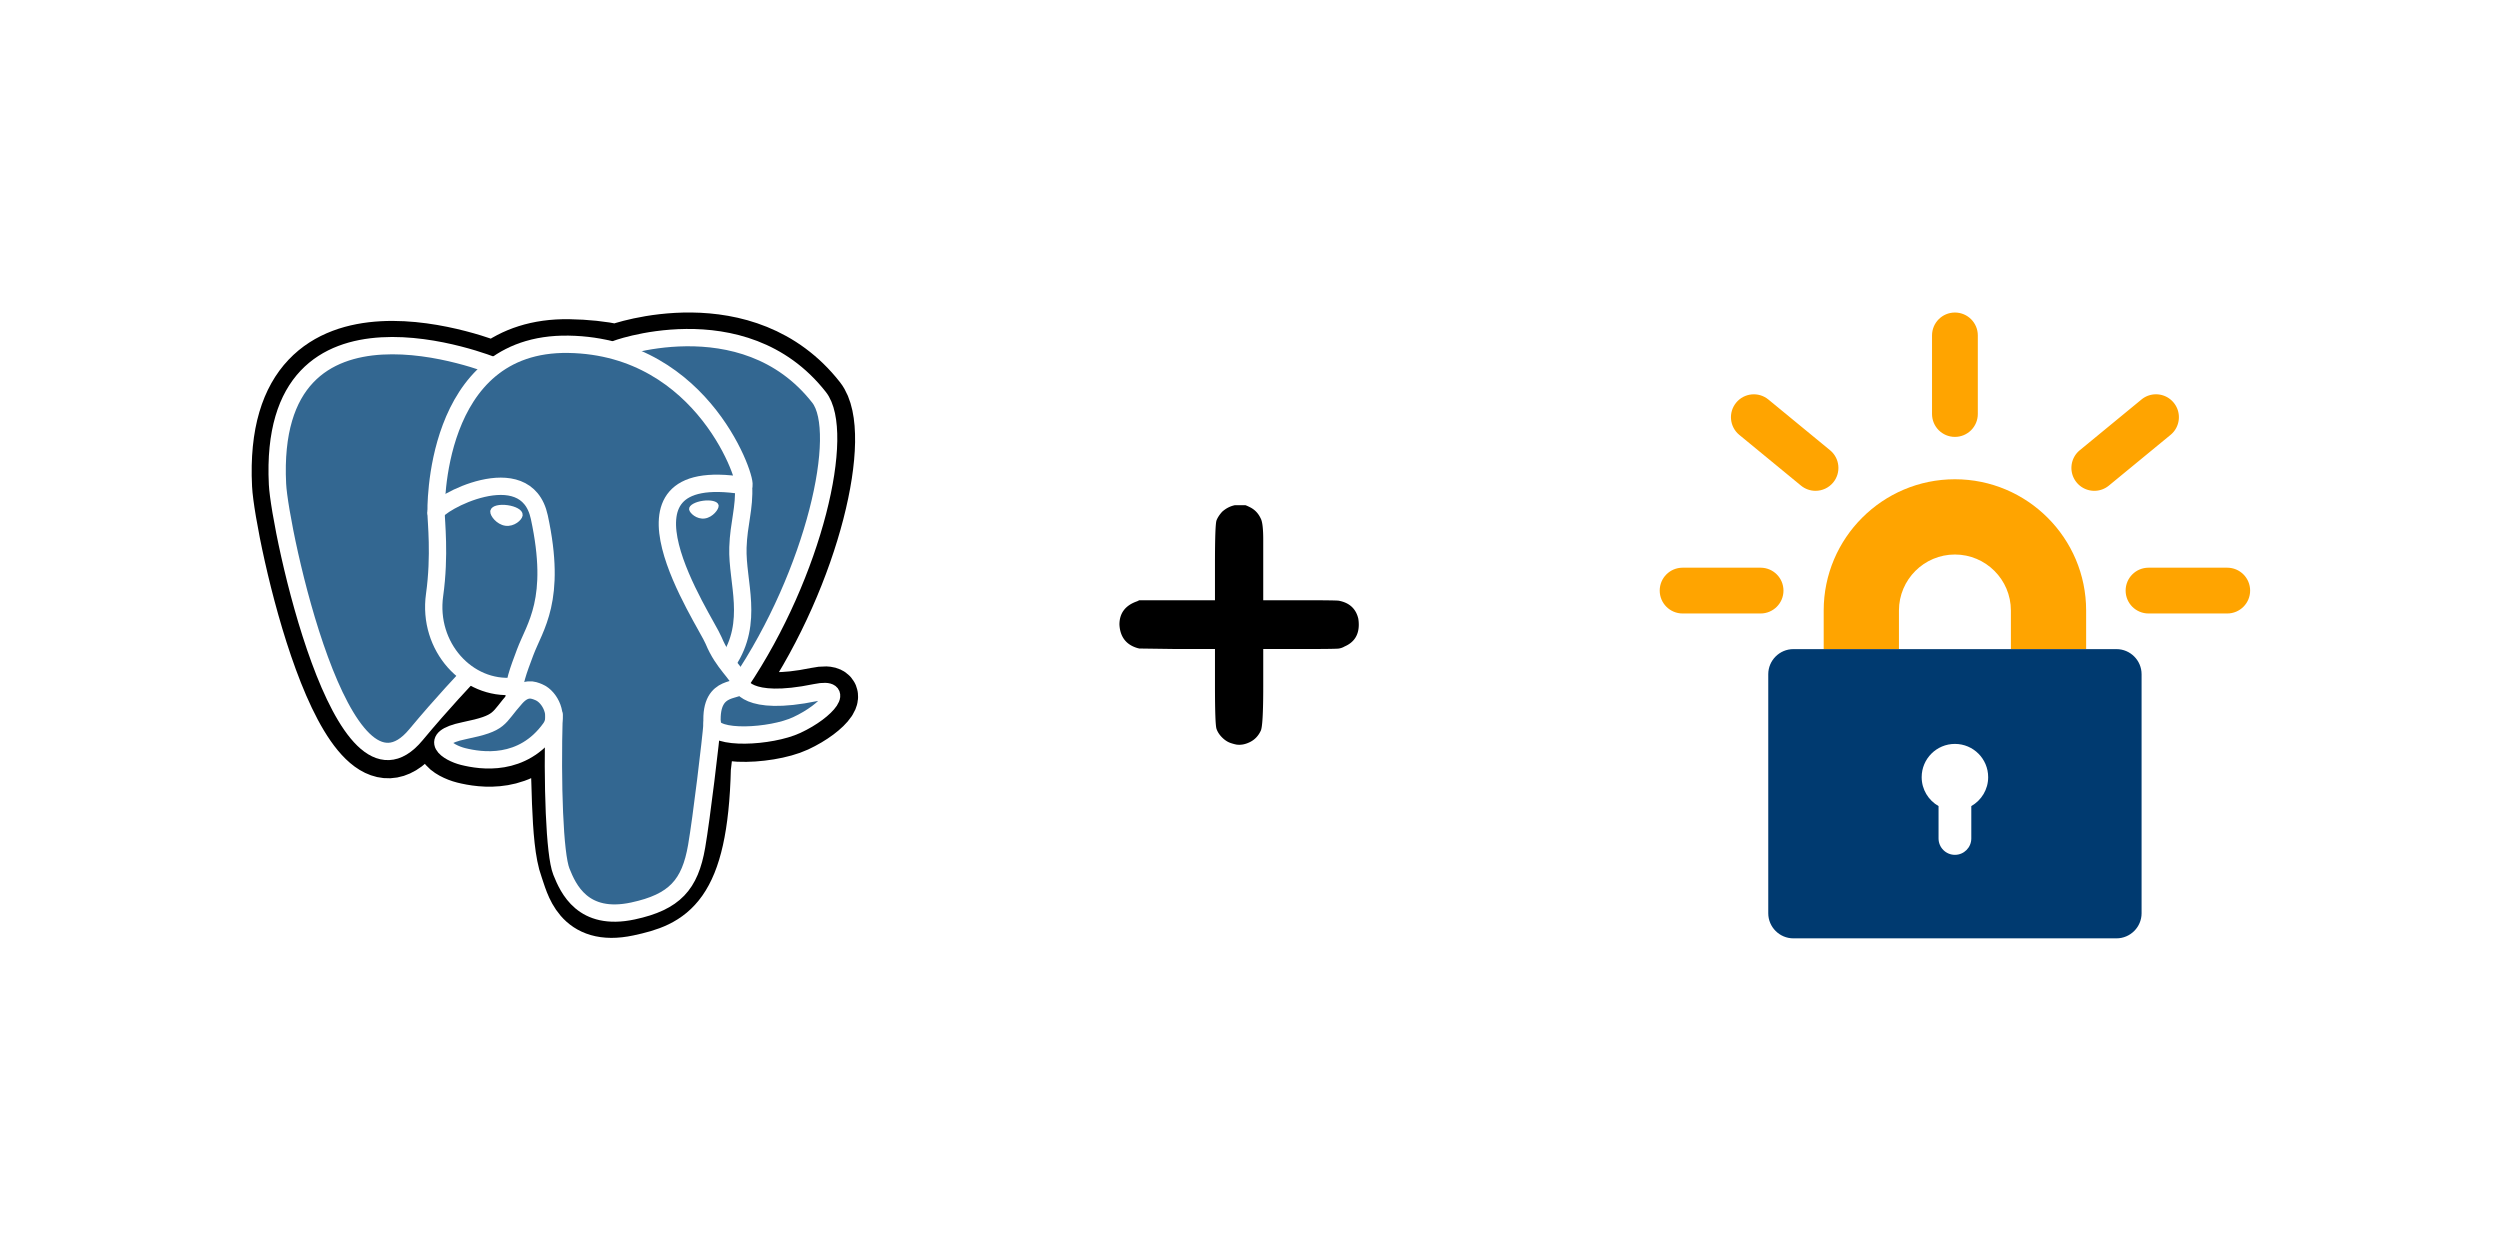 <svg xmlns="http://www.w3.org/2000/svg" width="2400" height="1200" viewBox="0 0 635 317.5"><path style="fill:#fff;fill-opacity:1;stroke-width:.265" d="M0-20.5h635V297H0z" transform="translate(0 20.5)"/><g style="stroke-width:.988"><g style="clip-rule:nonzero;fill:none;fill-rule:nonzero;stroke:#fff;stroke-width:12.321;stroke-linecap:round;stroke-linejoin:round;stroke-miterlimit:4"><path style="fill:#000;stroke:#000;stroke-width:36.962;stroke-linecap:butt;stroke-linejoin:miter" d="M323.205 324.227c2.833-23.601 1.984-27.062 19.563-23.239l4.463.392c13.517.615 31.199-2.174 41.587-7 22.362-10.376 35.622-27.7 13.572-23.148-50.297 10.376-53.755-6.655-53.755-6.655 53.111-78.803 75.313-178.836 56.149-203.322-52.27-66.789-142.748-35.206-144.262-34.386l-.482.089c-9.938-2.062-21.06-3.294-33.554-3.496-22.761-.374-40.032 5.967-53.133 15.904 0 0-161.408-66.498-153.899 83.628 1.597 31.936 45.777 241.655 98.47 178.31 19.259-23.163 37.871-42.748 37.871-42.748 9.242 6.14 20.307 9.272 31.912 8.147l.897-.765c-.281 2.876-.157 5.689.359 9.019-13.572 15.167-9.584 17.83-36.723 23.416-27.457 5.659-11.326 15.734-.797 18.367 12.768 3.193 42.305 7.716 62.268-20.224l-.795 3.188c5.325 4.26 4.965 30.619 5.72 49.452.756 18.834 2.017 36.409 5.856 46.771 3.839 10.36 8.369 37.05 44.036 29.406 29.809-6.388 52.6-15.582 54.677-101.107" transform="matrix(.357 0 0 .357 63.668 79.298)"/><path style="fill:#336791;stroke:none;stroke-width:12.321" d="M402.395 271.23c-50.302 10.376-53.76-6.655-53.76-6.655 53.111-78.808 75.313-178.843 56.153-203.326-52.27-66.785-142.752-35.2-144.262-34.38l-.486.087c-9.938-2.063-21.06-3.292-33.56-3.496-22.761-.373-40.026 5.967-53.127 15.902 0 0-161.411-66.495-153.904 83.63 1.597 31.938 45.776 241.657 98.471 178.312 19.26-23.163 37.869-42.748 37.869-42.748 9.243 6.14 20.308 9.272 31.908 8.147l.901-.765c-.28 2.876-.152 5.689.361 9.019-13.575 15.167-9.586 17.83-36.723 23.416-27.459 5.659-11.328 15.734-.796 18.367 12.768 3.193 42.307 7.716 62.266-20.224l-.796 3.188c5.319 4.26 9.054 27.711 8.428 48.969-.626 21.259-1.044 35.854 3.147 47.254 4.191 11.4 8.368 37.05 44.042 29.406 29.809-6.388 45.256-22.942 47.405-50.555 1.525-19.631 4.976-16.729 5.194-34.28l2.768-8.309c3.192-26.611.507-35.196 18.872-31.203l4.463.392c13.517.615 31.208-2.174 41.591-7 22.358-10.376 35.618-27.7 13.573-23.148z" stroke="none" transform="matrix(.357 0 0 .357 63.668 79.298)"/><path d="M215.866 286.484c-1.385 49.516.348 99.377 5.193 111.495 4.848 12.118 15.223 35.688 50.9 28.045 29.806-6.39 40.651-18.756 45.357-46.051 3.466-20.082 10.148-75.854 11.005-87.281M173.104 38.256S11.583-27.76 19.092 122.365c1.597 31.938 45.779 241.664 98.473 178.316 19.256-23.166 36.671-41.335 36.671-41.335M260.349 26.207c-5.591 1.753 89.848-34.889 144.087 34.417 19.159 24.484-3.043 124.519-56.153 203.329" style="stroke-width:12.321" transform="matrix(.357 0 0 .357 63.668 79.298)"/><path style="stroke-width:12.321;stroke-linejoin:bevel" d="M348.282 263.953s3.461 17.036 53.764 6.653c22.04-4.552 8.776 12.774-13.577 23.155-18.345 8.514-59.474 10.696-60.146-1.069-1.729-30.355 21.647-21.133 19.96-28.739-1.525-6.85-11.979-13.573-18.894-30.338-6.037-14.633-82.796-126.849 21.287-110.183 3.813-.789-27.146-99.002-124.553-100.599-97.385-1.597-94.19 119.762-94.19 119.762" transform="matrix(.357 0 0 .357 63.668 79.298)"/><path d="M188.604 274.334c-13.577 15.166-9.584 17.829-36.723 23.417-27.459 5.66-11.326 15.733-.797 18.365 12.768 3.195 42.307 7.718 62.266-20.229 6.078-8.509-.036-22.086-8.385-25.547-4.034-1.671-9.428-3.765-16.361 3.994z" style="stroke-width:12.321" transform="matrix(.357 0 0 .357 63.668 79.298)"/><path d="M187.715 274.069c-1.368-8.917 2.93-19.528 7.536-31.942 6.922-18.626 22.893-37.255 10.117-96.339-9.523-44.029-73.396-9.163-73.436-3.193-.039 5.968 2.889 30.26-1.067 58.548-5.162 36.913 23.488 68.132 56.479 64.938" style="stroke-width:12.321" transform="matrix(.357 0 0 .357 63.668 79.298)"/><path style="fill:#fff;stroke-width:4.107;stroke-linecap:butt;stroke-linejoin:miter" d="M172.517 141.7c-.288 2.039 3.733 7.48 8.976 8.207 5.234.73 9.714-3.522 9.998-5.559.284-2.039-3.732-4.285-8.977-5.015-5.237-.731-9.719.333-9.996 2.367z" transform="matrix(.357 0 0 .357 63.668 79.298)"/><path style="fill:#fff;stroke-width:2.053;stroke-linecap:butt;stroke-linejoin:miter" d="M331.941 137.543c.284 2.039-3.732 7.48-8.976 8.207-5.238.73-9.718-3.522-10.005-5.559-.277-2.039 3.74-4.285 8.979-5.015 5.239-.73 9.718.333 10.002 2.368z" transform="matrix(.357 0 0 .357 63.668 79.298)"/><path d="M350.676 123.432c.863 15.994-3.445 26.888-3.988 43.914-.804 24.748 11.799 53.074-7.191 81.435" style="stroke-width:12.321" transform="matrix(.357 0 0 .357 63.668 79.298)"/></g></g><path d="M488.937 107.823h2.71c.259.086.646.258 1.162.516 1.205.603 2.109 1.55 2.711 2.84.43.775.645 2.582.645 5.421v15.361h9.423c6.196 0 9.466.043 9.81.129 2.668.516 4.303 2.022 4.905 4.518a9.42 9.42 0 0 1 .13 1.549c0 2.667-1.205 4.518-3.615 5.55-.43.258-.903.43-1.42.517-.344.086-3.614.129-9.81.129h-9.423v9.552c0 6.712-.215 10.455-.645 11.23-.602 1.29-1.506 2.237-2.71 2.84-1.205.602-2.367.817-3.486.645-.43-.086-.903-.215-1.42-.388-.774-.258-1.506-.731-2.194-1.42-.689-.688-1.162-1.42-1.42-2.194s-.387-4.432-.387-10.972v-9.293h-9.681l-9.552-.13-.516-.129c-2.84-.86-4.346-2.84-4.518-5.937 0-2.926 1.506-4.905 4.518-5.938l.516-.258h19.232v-9.294c0-6.54.13-10.197.388-10.972.258-.688.731-1.42 1.42-2.194.947-.86 2.022-1.42 3.227-1.678" style="font-style:normal;font-variant:normal;font-weight:400;font-stretch:normal;font-size:1000px;font-family:OCRA;-inkscape-font-specification:OCRA;fill:#000;fill-opacity:1;stroke:none;stroke-width:.129px;stroke-linecap:butt;stroke-linejoin:miter;stroke-opacity:1" transform="translate(-175.303 20.5)"/><g style="stroke-width:.818"><path fill="#ffa400" d="M344.592 276.957h-58.997v-30.291c0-24.191-19.685-43.876-43.876-43.876s-43.876 19.685-43.876 43.876v30.291h-58.997v-30.291c0-56.724 46.149-102.873 102.873-102.873 56.724 0 102.873 46.149 102.873 102.873z" style="stroke-width:.669" transform="matrix(.324 0 0 .324 418.233 75.143)"/><path fill="#003a70" d="M368.389 276.957h-253.34c-10.816 0-19.665 8.85-19.665 19.665v187.406c0 10.816 8.849 19.666 19.665 19.666h253.34c10.816 0 19.665-8.85 19.665-19.666V296.622c0-10.816-8.849-19.665-19.665-19.665zm-113.83 123.044v25.393c0 7.087-5.749 12.837-12.837 12.837s-12.837-5.749-12.837-12.837v-25.389c-7.897-4.481-13.233-12.947-13.233-22.674 0-14.396 11.671-26.067 26.067-26.067s26.067 11.671 26.067 26.067c0 9.727-5.335 18.192-13.227 22.67z" style="stroke-width:.669" transform="matrix(.324 0 0 .324 418.233 75.143)"/><path fill="#ffa400" d="M89.367 249.016H28.235c-9.911 0-17.948-8.036-17.948-17.948s8.036-17.948 17.948-17.948h61.132c9.911 0 17.948 8.036 17.948 17.948s-8.037 17.948-17.948 17.948zM132.43 152.854c-4.01 0-8.048-1.338-11.389-4.085l-48.356-39.761c-7.656-6.296-8.758-17.606-2.462-25.262 6.294-7.654 17.601-8.762 25.262-2.464l48.356 39.761c7.656 6.296 8.758 17.606 2.462 25.262-3.547 4.315-8.69 6.549-13.873 6.549zM241.718 110.588c-9.911 0-17.948-8.036-17.948-17.948V31.027c0-9.912 8.036-17.948 17.948-17.948 9.911 0 17.948 8.036 17.948 17.948V92.64c-.001 9.912-8.037 17.948-17.948 17.948z" style="stroke-width:.669" transform="matrix(.324 0 0 .324 418.233 75.143)"/><g style="stroke-width:.818"><path fill="#ffa400" d="M351.008 152.854c-5.186 0-10.326-2.233-13.873-6.55-6.296-7.656-5.194-18.966 2.462-25.262l48.356-39.761c7.664-6.299 18.971-5.19 25.262 2.464 6.296 7.656 5.194 18.966-2.462 25.262l-48.356 39.761a17.881 17.881 0 0 1-11.389 4.086z" style="stroke-width:.669" transform="matrix(.324 0 0 .324 418.233 75.143)"/></g><path fill="#ffa400" d="M455.203 249.016H393.49c-9.911 0-17.948-8.036-17.948-17.948s8.036-17.948 17.948-17.948h61.713c9.911 0 17.948 8.036 17.948 17.948-.001 9.912-8.037 17.948-17.948 17.948z" style="stroke-width:.669" transform="matrix(.324 0 0 .324 418.233 75.143)"/></g></svg>